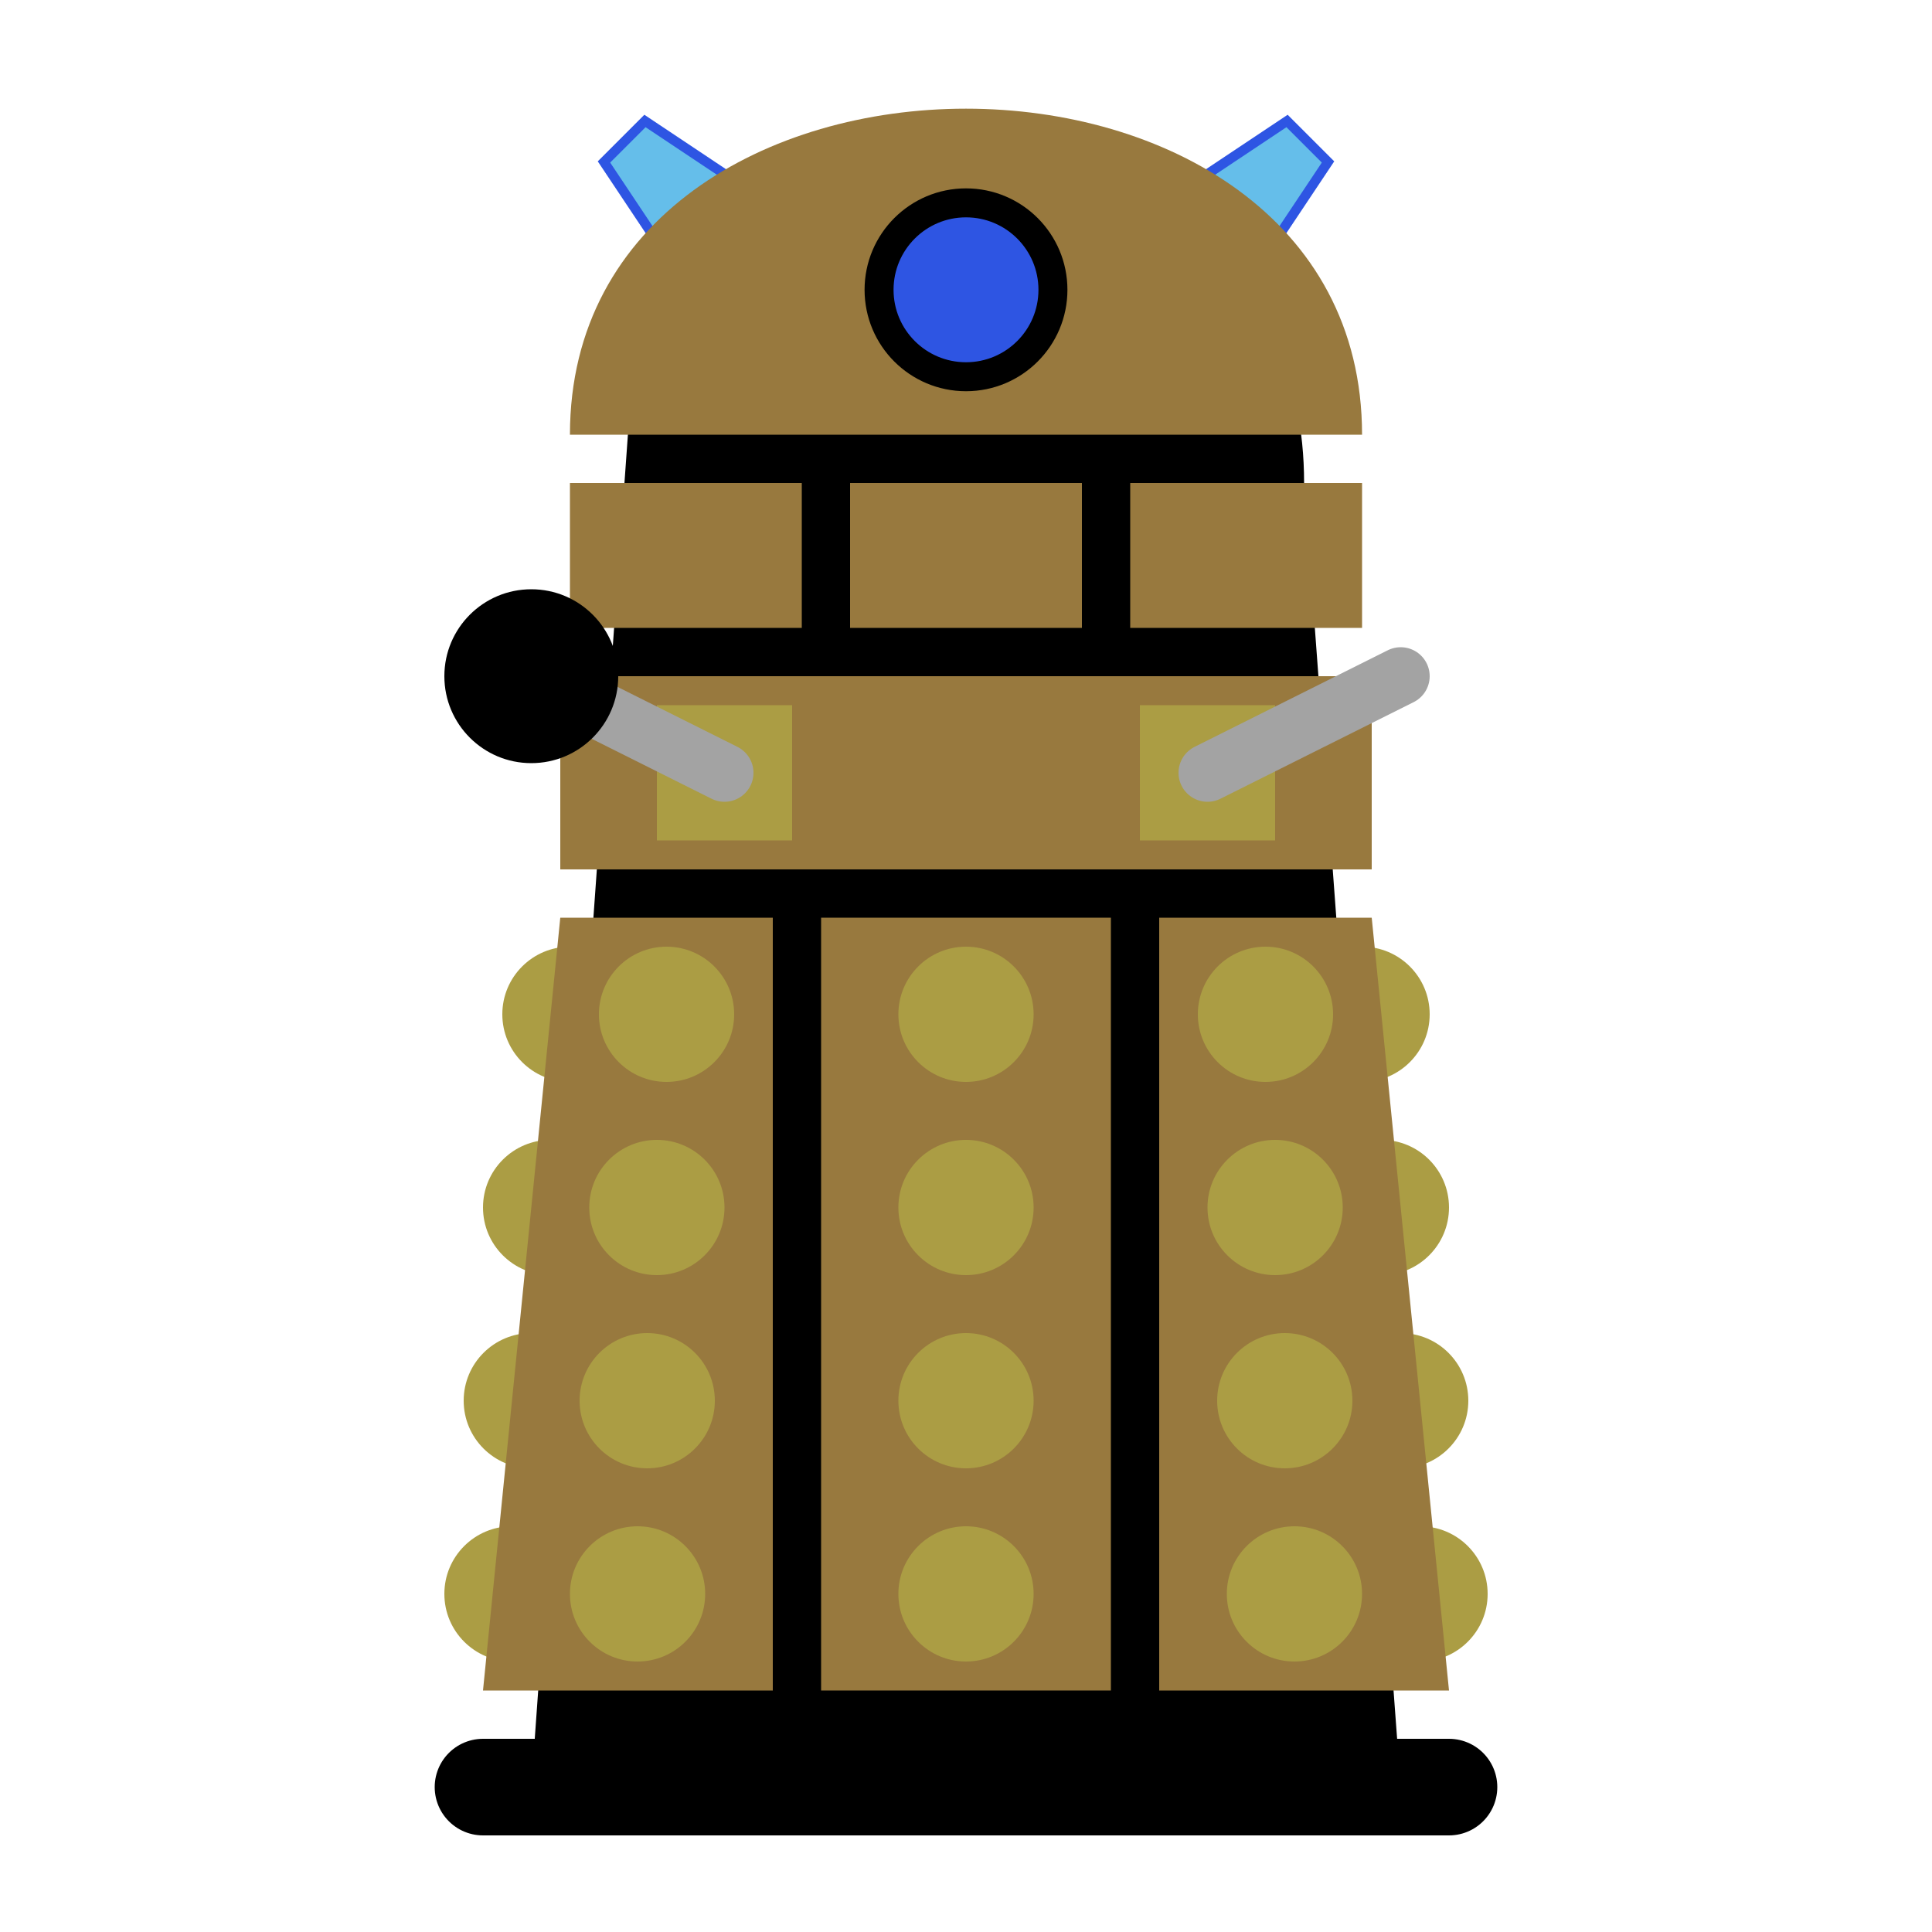 <?xml version="1.0" encoding="UTF-8"?>
<svg width="48" height="48" viewBox="0 0 200 200" xmlns="http://www.w3.org/2000/svg">
    <path
        d="
            M 55 185
            L 145 185
            L 135 50
            C 135 5 65 5 65 45
            L 55 185
        "
        fill="#000000"
    />
    <line x1="50" y1="185" x2="150" y2="185" stroke="#000000" stroke-width="10" stroke-linecap="round"/>
    <rect x="85" y="95" width="30" height="80" fill="#98793E"/>
    
    <circle cx="53" cy="165" r="7" fill="#AB9D44"/>
    <circle cx="55" cy="145" r="7" fill="#AB9D44"/>
    <circle cx="57" cy="125" r="7" fill="#AB9D44"/>
    <circle cx="59" cy="105" r="7" fill="#AB9D44"/>

    <circle cx="147" cy="165" r="7" fill="#AB9D44"/>
    <circle cx="145" cy="145" r="7" fill="#AB9D44"/>
    <circle cx="143" cy="125" r="7" fill="#AB9D44"/>
    <circle cx="141" cy="105" r="7" fill="#AB9D44"/>

    <defs>
        <path
            id="branch"
            d="
                M 95 10
                L 105 10
                L 103 0
                L 97 0
                L 95 10
            " 
            fill = "#65BEEA"
            stroke="#2E55E3"
            stroke-width="1"
        />
    </defs>
    <use href="#branch" transform="rotate(-45 100 50)"/>
    <use href="#branch" transform="rotate(45 100 50)"/>
    
    <polygon points="50,175 80,175 80,95 58,95" fill="#98793E"/>
    <polygon points="150,175 120,175 120,95 142,95" fill="#98793E"/>
    <rect x="58" y="70" width="84" height="20" fill="#98793E"/>
    <rect x="88" y="50" width="24" height="15" fill="#98793E"/>
    <rect x="59" y="50" width="24" height="15" fill="#98793E"/>
    <rect x="117" y="50" width="24" height="15" fill="#98793E"/>
    <path
        d="
            M 59 45
            L 141 45
            C 141 0 59 0 59 45
        "
        fill="#98793E"
    />

    <circle cx="66" cy="165" r="7" fill="#AB9D44"/>
    <circle cx="67" cy="145" r="7" fill="#AB9D44"/>
    <circle cx="68" cy="125" r="7" fill="#AB9D44"/>
    <circle cx="69" cy="105" r="7" fill="#AB9D44"/>

    <circle cx="134" cy="165" r="7" fill="#AB9D44"/>
    <circle cx="133" cy="145" r="7" fill="#AB9D44"/>
    <circle cx="132" cy="125" r="7" fill="#AB9D44"/>
    <circle cx="131" cy="105" r="7" fill="#AB9D44"/>

    <circle cx="100" cy="165" r="7" fill="#AB9D44"/>
    <circle cx="100" cy="145" r="7" fill="#AB9D44"/>
    <circle cx="100" cy="125" r="7" fill="#AB9D44"/>
    <circle cx="100" cy="105" r="7" fill="#AB9D44"/>

    <rect x="68" y="73" width="14" height="14" fill="#AB9D44"/>
    <rect x="118" y="73" width="14" height="14" fill="#AB9D44"/>
    <line x1="75" y1="80" x2="55" y2="70" stroke="#A3A3A3" stroke-width="6" stroke-linecap="round"/>
    <circle cx="55" cy="70" r="9" fill="#000000"/>
    <line x1="125" y1="80" x2="145" y2="70" stroke="#A3A3A3" stroke-width="6" stroke-linecap="round"/>

    <circle cx="100" cy="30" r="9" fill="#2E55E3" stroke="#000000" stroke-width="3"/>
</svg>